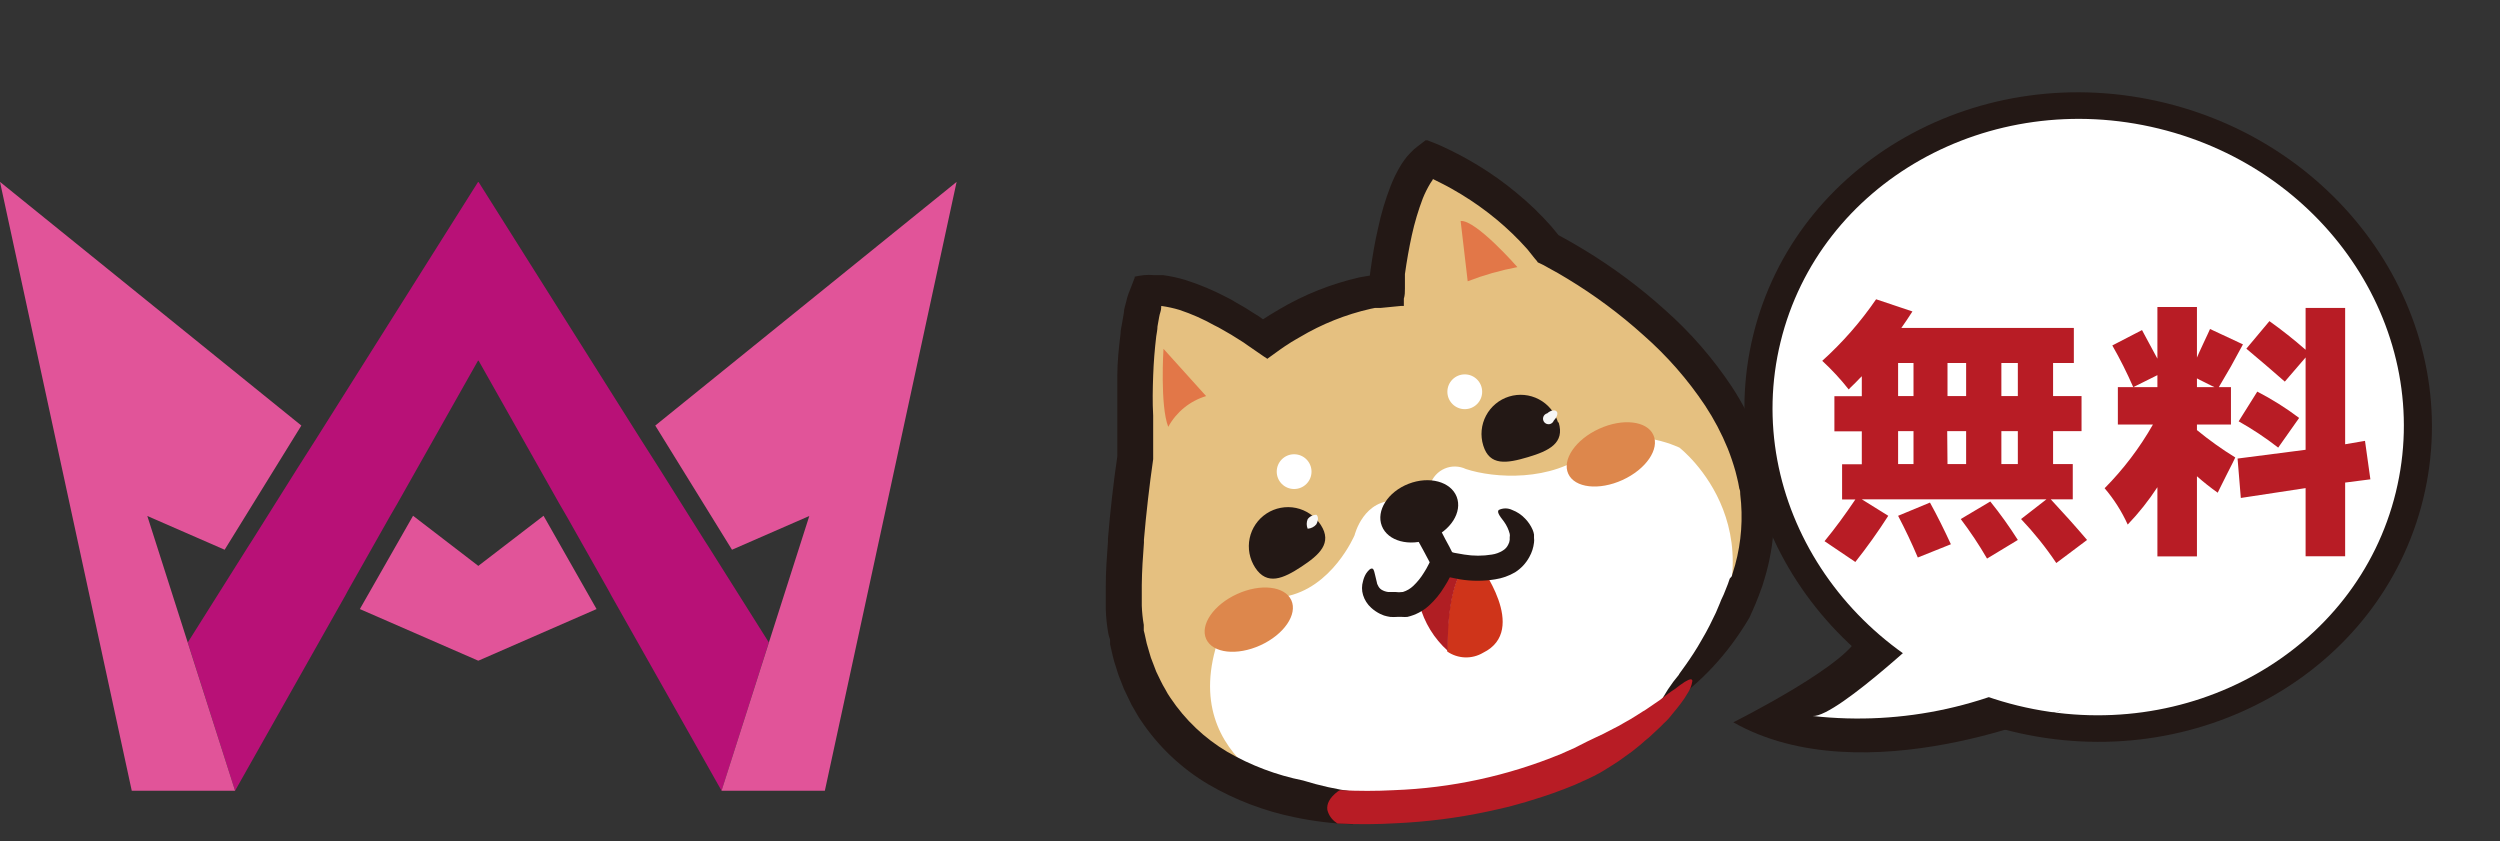 <svg width="104" height="35" viewBox="0 0 104 35" fill="none" xmlns="http://www.w3.org/2000/svg">
<rect x="0" y="0" width="104" height="35" fill="#333333" stroke="none"/>
<path d="M29.48 22.75L29.31 22.486L27.412 19.465L26.621 18.222L19.906 7.567L19.898 7.584L19.889 7.567L13.174 18.222L12.383 19.465L10.485 22.486L10.315 22.75L7.813 26.724L9.779 32.894L14.374 24.758L14.459 24.597L16.196 21.524L16.536 20.937L19.889 14.997L19.898 15.014L19.906 14.997L23.259 20.937L23.6 21.524L25.336 24.597L25.421 24.758L30.017 32.894L31.983 26.724L29.48 22.75Z" fill="#B81177"/>
<path d="M12.536 17.703L0 7.567L2.443 18.861L5.481 32.894H9.779L6.128 21.465L9.345 22.869L12.536 17.703Z" fill="#E15499"/>
<path d="M27.259 17.703L30.451 22.869L33.667 21.465L30.016 32.894H34.314L37.352 18.861L39.795 7.567L27.259 17.703Z" fill="#E15499"/>
<path d="M22.612 21.456L19.898 23.541L17.183 21.456L14.97 25.337L19.889 27.482H19.898H19.906L24.817 25.337L22.612 21.456Z" fill="#E15499"/>
<path d="M100.804 20.758C102.569 13.539 97.761 6.161 90.065 4.279C82.368 2.398 74.698 6.724 72.933 13.943C71.168 21.162 75.976 28.539 83.673 30.421C91.369 32.303 99.039 27.977 100.804 20.758Z" fill="#231815"/>
<path d="M99.666 20.479C101.287 13.851 96.871 7.077 89.803 5.349C82.736 3.621 75.692 7.593 74.072 14.221C72.451 20.849 76.867 27.623 83.934 29.352C91.002 31.08 98.045 27.108 99.666 20.479Z" fill="white"/>
<path d="M85.747 29.536C85.747 29.536 77.553 33.134 72.105 30.048C72.105 30.048 77.226 27.488 77.335 26.335C77.335 26.335 84.089 30.477 85.747 29.536Z" fill="#231815"/>
<path d="M80.837 25.637C80.837 25.637 76.433 29.856 75.409 29.786C79.158 30.204 82.941 29.367 86.163 27.404L80.837 25.637Z" fill="white"/>
<path d="M72.394 22.539C72.394 28.3 66.331 32.782 59.367 33.422C50.603 34.279 46.685 28.736 46.685 22.955C46.685 17.175 52.363 12.482 59.367 12.482C66.37 12.482 72.394 16.759 72.394 22.539Z" fill="white"/>
<path d="M54.604 33.441C54.604 33.441 48.842 31.866 50.712 26.521C51.015 26.059 51.415 25.669 51.884 25.376C52.352 25.084 52.878 24.895 53.426 24.824C55.417 24.479 56.351 22.264 56.351 22.264C56.351 22.264 56.723 20.715 58.15 20.836C59.578 20.958 59.501 20.151 59.501 20.151C59.547 20.006 59.624 19.872 59.727 19.759C59.829 19.646 59.955 19.556 60.095 19.495C60.235 19.434 60.386 19.404 60.539 19.407C60.691 19.41 60.842 19.445 60.98 19.511C62.164 19.902 64.552 20.049 66.101 18.794C67.65 17.54 69.865 18.621 69.865 18.621C69.865 18.621 74.564 22.251 70.281 28.288C70.281 28.288 73.014 25.81 73.142 22.526C73.27 19.242 72.182 15.529 65.883 11.228L64.033 10.293L61.159 7.15L59.021 6.855L58.105 9.832L57.318 12.29C56.745 12.196 56.157 12.236 55.602 12.408C55.047 12.579 54.538 12.876 54.117 13.276C52.766 14.633 52.568 14.166 52.568 14.166C52.568 14.166 49.975 12.418 49.252 12.38C48.529 12.341 47.332 12.22 47.332 12.22L47.159 18.794C47.159 18.794 46.071 25.349 47.159 27.82C48.247 30.291 50.148 33.223 54.604 33.441Z" fill="#E5C080"/>
<path d="M56.306 32.935C56.32 32.929 56.334 32.926 56.348 32.926C56.362 32.926 56.377 32.929 56.39 32.935C56.566 33.059 56.699 33.236 56.767 33.441C56.831 33.658 56.767 33.947 56.377 34.241C56.34 34.262 56.302 34.279 56.262 34.292C55.453 34.262 54.647 34.164 53.855 33.998C52.596 33.741 51.387 33.28 50.276 32.634C49.146 31.966 48.181 31.051 47.453 29.958C47.357 29.824 47.28 29.677 47.197 29.536C47.11 29.396 47.033 29.251 46.967 29.101L46.755 28.659L46.576 28.204C46.512 28.051 46.474 27.897 46.422 27.744C46.371 27.59 46.32 27.43 46.288 27.276L46.179 26.802V26.7V26.636C46.179 26.585 46.147 26.521 46.134 26.476L46.102 26.335C46.045 26.007 46.01 25.676 46 25.343V24.395C46 23.755 46.045 23.16 46.09 22.546V22.418C46.186 21.265 46.314 20.119 46.48 18.986V18.775V18.73V18.692V18.256C46.48 17.962 46.48 17.674 46.48 17.386C46.48 16.805 46.48 16.223 46.48 15.638C46.48 15.056 46.544 14.473 46.614 13.884C46.614 13.737 46.653 13.59 46.679 13.443L46.755 12.994C46.755 12.847 46.819 12.694 46.851 12.546C46.875 12.433 46.907 12.322 46.947 12.213L47.095 11.836L47.165 11.65L47.203 11.554V11.509C47.332 11.481 47.463 11.459 47.594 11.445C47.728 11.432 47.863 11.432 47.997 11.445H48.209H48.381C48.7 11.488 49.015 11.556 49.322 11.65C49.907 11.837 50.475 12.075 51.019 12.361L51.217 12.463L51.409 12.578L51.8 12.802L52.171 13.039L52.363 13.155L52.542 13.283L52.824 13.103L53.208 12.873C54.252 12.255 55.386 11.804 56.569 11.535L56.985 11.464L57.017 11.215C57.1 10.632 57.196 10.056 57.331 9.48C57.456 8.887 57.63 8.304 57.849 7.739C57.966 7.436 58.11 7.145 58.278 6.868C58.329 6.798 58.368 6.721 58.425 6.651L58.47 6.593C58.487 6.566 58.507 6.54 58.528 6.516L58.669 6.362C58.72 6.318 58.765 6.26 58.816 6.215L58.976 6.087L59.302 5.838C59.302 5.838 59.302 5.838 59.334 5.838H59.386L59.494 5.882L59.712 5.966C59.853 6.023 60 6.087 60.141 6.158C60.282 6.228 60.448 6.298 60.596 6.382C60.89 6.529 61.178 6.695 61.466 6.868C62.037 7.213 62.58 7.6 63.092 8.027C63.611 8.452 64.095 8.919 64.539 9.422L64.833 9.781L65.044 9.896C65.333 10.056 65.614 10.216 65.896 10.389C67.095 11.115 68.223 11.953 69.263 12.892C70.327 13.833 71.263 14.909 72.048 16.093C72.465 16.732 72.82 17.41 73.11 18.116C73.251 18.474 73.373 18.839 73.482 19.21C73.526 19.402 73.584 19.588 73.616 19.78L73.667 20.068C73.689 20.163 73.704 20.259 73.712 20.356C73.821 21.131 73.821 21.918 73.712 22.693C73.657 23.077 73.578 23.458 73.475 23.832C73.424 24.018 73.367 24.203 73.309 24.389L73.27 24.491C73.13 24.901 72.957 25.298 72.778 25.689L72.585 26.009C72.457 26.207 72.278 26.482 72.054 26.783C71.567 27.441 71.009 28.042 70.39 28.576C70.068 28.877 69.709 29.135 69.321 29.344C69.097 29.453 69.001 29.433 69.007 29.344C69.234 28.885 69.515 28.455 69.846 28.064C69.782 28.108 70.345 27.423 70.799 26.604C71.036 26.207 71.235 25.797 71.382 25.484L71.542 25.106L71.6 24.959L71.702 24.741L71.792 24.517C71.856 24.37 71.907 24.223 71.958 24.069L72.041 23.973C72.086 23.813 72.137 23.659 72.182 23.499C72.443 22.545 72.514 21.549 72.394 20.567C72.394 20.484 72.394 20.407 72.355 20.324L72.31 20.081C72.278 19.921 72.233 19.767 72.195 19.607C72.105 19.287 71.997 18.967 71.875 18.66C71.62 18.035 71.305 17.437 70.934 16.874C70.212 15.791 69.351 14.807 68.373 13.948C67.396 13.067 66.337 12.28 65.211 11.599C64.948 11.439 64.686 11.285 64.417 11.144L64.212 11.029L64.001 10.927C64.001 10.927 63.969 10.927 63.956 10.888L63.918 10.837L63.841 10.748L63.534 10.363C63.139 9.92 62.711 9.507 62.254 9.128C61.791 8.745 61.301 8.396 60.788 8.084C60.532 7.931 60.269 7.777 60 7.643L59.603 7.444V7.476C59.568 7.521 59.536 7.568 59.507 7.617C59.383 7.822 59.276 8.036 59.187 8.257C58.999 8.754 58.847 9.263 58.733 9.781C58.617 10.312 58.521 10.856 58.445 11.4V11.605V11.791V11.996C58.445 12.137 58.445 12.284 58.4 12.425V12.642V12.726H58.291L57.446 12.809H57.343H57.299H57.203L57.017 12.847C55.98 13.082 54.986 13.48 54.072 14.025C53.951 14.089 53.836 14.166 53.72 14.23L53.554 14.339L53.464 14.396L53.285 14.518L52.939 14.768L52.76 14.896L52.722 14.928L52.677 14.896L52.587 14.838L51.909 14.371L51.736 14.249L51.563 14.14L51.217 13.923L50.871 13.724L50.692 13.622L50.513 13.532C50.052 13.273 49.568 13.059 49.066 12.892C48.829 12.821 48.588 12.768 48.343 12.732H48.305V12.802C48.305 12.93 48.24 13.052 48.221 13.187L48.151 13.583C48.151 13.718 48.119 13.852 48.1 13.987C48.036 14.524 47.991 15.075 47.972 15.625C47.953 16.176 47.94 16.733 47.972 17.29C47.972 17.572 47.972 17.847 47.972 18.128V18.538C47.972 18.538 47.972 18.653 47.972 18.717V18.89V19.102C47.812 20.215 47.684 21.336 47.588 22.45V22.578C47.543 23.166 47.504 23.755 47.498 24.338V25.196C47.508 25.464 47.535 25.731 47.581 25.996V26.079C47.58 26.098 47.58 26.117 47.581 26.137C47.581 26.137 47.581 26.092 47.581 26.105C47.581 26.105 47.581 26.137 47.581 26.143V26.194V26.233L47.613 26.354L47.703 26.764C47.735 26.898 47.786 27.027 47.818 27.161C47.85 27.295 47.901 27.43 47.953 27.558L48.1 27.942L48.279 28.313C48.339 28.438 48.405 28.56 48.477 28.678C48.539 28.8 48.61 28.918 48.689 29.03C49.3 29.947 50.11 30.715 51.057 31.277C52.035 31.843 53.099 32.245 54.207 32.468C54.893 32.681 55.595 32.837 56.306 32.935V32.935Z" fill="#231815"/>
<path d="M48.401 14.511C48.401 14.511 48.253 16.874 48.599 17.757C48.936 17.14 49.501 16.681 50.174 16.477L48.401 14.511Z" fill="#E27748"/>
<path d="M61.056 11.701C61.726 11.442 62.418 11.245 63.124 11.112C63.124 11.112 61.402 9.141 60.762 9.192L61.056 11.701Z" fill="#E27748"/>
<path d="M53.835 20.343C54.235 20.343 54.559 20.02 54.559 19.62C54.559 19.221 54.235 18.897 53.835 18.897C53.436 18.897 53.112 19.221 53.112 19.62C53.112 20.02 53.436 20.343 53.835 20.343Z" fill="white"/>
<path d="M60.935 17.021C61.334 17.021 61.658 16.697 61.658 16.298C61.658 15.898 61.334 15.574 60.935 15.574C60.535 15.574 60.211 15.898 60.211 16.298C60.211 16.697 60.535 17.021 60.935 17.021Z" fill="white"/>
<path d="M52.435 26.843C53.413 26.397 53.988 25.558 53.719 24.969C53.45 24.381 52.44 24.265 51.462 24.712C50.484 25.158 49.91 25.997 50.178 26.585C50.447 27.174 51.457 27.289 52.435 26.843Z" fill="#DD874C"/>
<path d="M67.496 19.968C68.474 19.522 69.049 18.683 68.78 18.094C68.512 17.506 67.501 17.39 66.524 17.837C65.546 18.283 64.971 19.122 65.24 19.71C65.508 20.299 66.519 20.414 67.496 19.968Z" fill="#DD874C"/>
<path d="M55.686 34.26C55.668 34.262 55.65 34.26 55.633 34.253C55.616 34.246 55.601 34.236 55.59 34.222C55.403 34.098 55.27 33.908 55.218 33.691C55.186 33.46 55.289 33.198 55.654 32.922C55.687 32.899 55.724 32.882 55.763 32.871C56.505 32.91 57.248 32.91 57.99 32.871C60.374 32.785 62.724 32.275 64.93 31.367L65.493 31.117L66.037 30.842L66.12 30.803L66.344 30.695L66.683 30.535L67.106 30.317C67.271 30.238 67.431 30.15 67.586 30.055L67.836 29.914L68.085 29.76L68.335 29.6L68.463 29.523L68.585 29.44L69.052 29.12C69.295 28.928 69.5 28.774 69.692 28.652C69.819 28.549 69.952 28.453 70.089 28.364C70.3 28.236 70.396 28.23 70.403 28.326C70.375 28.517 70.303 28.699 70.192 28.857L70.07 29.056L69.923 29.261C69.814 29.401 69.699 29.555 69.564 29.709C69.457 29.853 69.334 29.986 69.199 30.106C69.078 30.24 68.918 30.375 68.751 30.535C68.585 30.695 68.578 30.695 68.482 30.771L68.201 31.015L67.906 31.252L67.612 31.463L67.337 31.661L67.08 31.828L66.69 32.071L66.536 32.161C66.37 32.25 66.197 32.34 66.024 32.417L65.499 32.654C64.909 32.898 64.306 33.111 63.694 33.294L63.47 33.364L63.239 33.428L62.779 33.556C62.465 33.627 62.138 33.71 61.85 33.767C60.608 34.029 59.348 34.189 58.08 34.247C57.283 34.294 56.483 34.298 55.686 34.26V34.26Z" fill="#B81C25"/>
<path d="M54.943 21.835C55.436 22.59 54.886 23.083 54.136 23.576C53.388 24.069 52.709 24.37 52.216 23.615C52.099 23.436 52.019 23.235 51.979 23.025C51.94 22.815 51.942 22.599 51.986 22.39C52.03 22.18 52.115 21.982 52.236 21.805C52.356 21.629 52.511 21.478 52.69 21.361C52.869 21.244 53.069 21.164 53.279 21.125C53.489 21.085 53.705 21.087 53.915 21.131C54.124 21.175 54.322 21.26 54.499 21.381C54.675 21.502 54.826 21.656 54.943 21.835V21.835Z" fill="#231815"/>
<path d="M54.757 21.413C54.853 21.477 54.847 21.656 54.757 21.816C54.712 21.868 54.658 21.911 54.596 21.941C54.535 21.972 54.468 21.99 54.399 21.995C54.373 21.932 54.359 21.865 54.359 21.797C54.359 21.728 54.373 21.661 54.399 21.598C54.495 21.464 54.655 21.413 54.757 21.413Z" fill="#F7F7F7"/>
<path d="M64.84 17.571C65.102 18.429 64.443 18.756 63.559 19.018C62.676 19.281 61.965 19.39 61.703 18.532C61.575 18.119 61.617 17.673 61.819 17.291C62.021 16.909 62.366 16.623 62.778 16.496C63.191 16.369 63.637 16.41 64.019 16.612C64.401 16.814 64.687 17.159 64.814 17.571H64.84Z" fill="#231815"/>
<path d="M64.756 17.117C64.833 17.2 64.756 17.373 64.635 17.501C64.621 17.538 64.597 17.571 64.566 17.596C64.536 17.621 64.499 17.638 64.46 17.645C64.421 17.652 64.381 17.648 64.343 17.635C64.306 17.622 64.273 17.599 64.246 17.57C64.22 17.54 64.202 17.504 64.194 17.465C64.186 17.426 64.188 17.386 64.2 17.348C64.212 17.31 64.234 17.276 64.263 17.249C64.292 17.222 64.327 17.203 64.366 17.194C64.507 17.066 64.68 17.034 64.756 17.117Z" fill="#F7F7F7"/>
<path d="M59.487 22.418C60.347 22.083 60.844 21.299 60.598 20.666C60.352 20.034 59.455 19.792 58.595 20.127C57.735 20.462 57.238 21.246 57.484 21.879C57.73 22.511 58.627 22.753 59.487 22.418Z" fill="#231815"/>
<path d="M61.517 23.442L61.159 23.333C60.23 24.018 60.192 26.335 60.205 27.103C60.422 27.254 60.679 27.338 60.943 27.348C61.207 27.357 61.469 27.29 61.696 27.155C63.63 26.207 61.517 23.442 61.517 23.442Z" fill="#CF341A"/>
<path d="M61.159 23.333L60.09 23.013L59.053 25.157C59.25 25.899 59.659 26.566 60.231 27.078C60.211 26.341 60.25 24.024 61.159 23.333Z" fill="#B01E23"/>
<path d="M58.854 22.245C58.854 22.245 58.854 22.245 58.854 22.206C58.935 22.052 59.061 21.925 59.215 21.843C59.37 21.761 59.545 21.727 59.718 21.745H59.77L60.128 22.437L60.301 22.757L60.397 22.949L60.493 23.128L60.583 23.314V23.358C60.583 23.358 60.583 23.39 60.583 23.41L60.544 23.506C60.544 23.57 60.493 23.64 60.461 23.704L60.416 23.8L60.384 23.877L60.327 23.986C60.254 24.134 60.173 24.277 60.083 24.415C59.909 24.705 59.693 24.968 59.443 25.196C59.189 25.425 58.88 25.586 58.547 25.663C58.472 25.669 58.398 25.669 58.323 25.663H58.124C58.026 25.671 57.928 25.671 57.83 25.663C57.743 25.65 57.658 25.631 57.574 25.605L57.42 25.541C57.283 25.474 57.156 25.388 57.043 25.285C56.883 25.142 56.766 24.959 56.703 24.754C56.645 24.564 56.645 24.361 56.703 24.171C56.729 24.061 56.772 23.955 56.831 23.858C56.87 23.799 56.915 23.746 56.966 23.698C57.043 23.634 57.1 23.634 57.139 23.698C57.177 23.762 57.222 24.024 57.279 24.235C57.279 24.235 57.279 24.28 57.324 24.357C57.355 24.431 57.409 24.494 57.478 24.536C57.559 24.583 57.648 24.614 57.74 24.626H57.894H58.035C58.143 24.642 58.253 24.642 58.361 24.626C58.522 24.577 58.668 24.491 58.79 24.376C58.964 24.211 59.114 24.024 59.238 23.819C59.309 23.71 59.373 23.597 59.43 23.48L59.475 23.39L59.213 22.898L58.854 22.245Z" fill="#231815"/>
<path d="M60.058 23.973C60.058 23.973 60.058 23.973 60.058 23.941C60.026 23.811 60.026 23.675 60.058 23.544C60.099 23.342 60.19 23.153 60.32 22.994C60.324 22.986 60.329 22.979 60.336 22.974C60.343 22.968 60.35 22.964 60.358 22.962L60.512 23L60.915 23.07C61.295 23.132 61.682 23.132 62.061 23.07C62.223 23.047 62.377 22.99 62.516 22.904C62.613 22.847 62.691 22.762 62.74 22.661C62.776 22.598 62.798 22.528 62.804 22.456V22.392C62.803 22.377 62.803 22.362 62.804 22.347C62.814 22.301 62.814 22.253 62.804 22.206C62.757 22.024 62.676 21.853 62.567 21.701C62.349 21.425 62.273 21.291 62.349 21.214C62.436 21.172 62.531 21.15 62.628 21.15C62.724 21.15 62.819 21.172 62.906 21.214C63.11 21.291 63.294 21.414 63.444 21.573C63.576 21.708 63.683 21.866 63.758 22.04C63.785 22.103 63.805 22.17 63.815 22.238V22.315V22.379C63.824 22.443 63.824 22.507 63.815 22.571C63.791 22.78 63.726 22.983 63.623 23.166C63.483 23.428 63.278 23.648 63.028 23.807C62.772 23.957 62.489 24.057 62.196 24.101C61.712 24.179 61.219 24.179 60.736 24.101C60.326 24.012 60.07 23.973 60.058 23.973Z" fill="#231815"/>
<path d="M78.046 12.45L79.557 12.956C79.397 13.206 79.243 13.436 79.096 13.641H86.272V15.1H85.408V16.477H86.592V17.936H85.408V19.306H86.227V20.772H85.312C85.837 21.335 86.342 21.899 86.822 22.462L85.542 23.422C85.106 22.772 84.615 22.16 84.076 21.592L85.132 20.772H77.451L78.552 21.457C78.128 22.12 77.671 22.761 77.182 23.378L75.901 22.513C76.35 21.969 76.772 21.387 77.182 20.779H76.631V19.313H77.451V17.943H76.311V16.483H77.451V15.651L77.367 15.734L77.182 15.926L76.99 16.112L76.906 16.201C76.572 15.776 76.203 15.378 75.805 15.011C76.65 14.248 77.403 13.389 78.046 12.45ZM78.961 16.477H79.602V15.1H78.961V16.477ZM78.961 19.306H79.602V17.936H78.961V19.306ZM80.287 20.907C80.594 21.463 80.882 22.046 81.157 22.641L79.781 23.192C79.525 22.584 79.249 22.008 78.961 21.457L80.287 20.907ZM81.016 15.1V16.477H81.791V15.1H81.016ZM81.016 19.306H81.791V17.936H81.004L81.016 19.306ZM82.796 20.862C83.208 21.373 83.591 21.907 83.942 22.462L82.661 23.237C82.331 22.666 81.965 22.117 81.567 21.592L82.796 20.862ZM83.257 16.477H83.942V15.1H83.257V16.477ZM83.257 17.936V19.306H83.942V17.936H83.257Z" fill="#B81C25"/>
<path d="M91.393 12.77V14.877L91.476 14.684L91.662 14.281L91.854 13.871L91.937 13.686L93.307 14.326L92.808 15.241L92.302 16.106H92.808V17.661H91.393V17.892C91.898 18.307 92.431 18.687 92.987 19.031L92.872 19.268L92.622 19.761L92.373 20.26L92.257 20.497C91.957 20.285 91.669 20.056 91.393 19.812V23.147H89.748V20.267C89.385 20.822 88.972 21.343 88.513 21.822C88.265 21.276 87.942 20.767 87.552 20.311C88.336 19.52 89.011 18.629 89.562 17.661H88.103V16.106H88.743C88.485 15.512 88.194 14.933 87.872 14.371L89.108 13.731L89.21 13.923C89.447 14.358 89.62 14.691 89.748 14.921V12.77H91.393ZM88.743 16.106H89.748V15.606L88.743 16.106ZM91.393 16.106H92.123L92.001 16.048L91.758 15.926L91.502 15.798L91.393 15.741V16.106ZM93.083 19.076L95.913 18.711V14.87L95.048 15.875C94.53 15.421 93.999 14.966 93.448 14.505L94.408 13.359C94.929 13.731 95.431 14.128 95.913 14.55V12.809H97.558V18.481L98.384 18.34L98.608 19.94L97.558 20.075V23.141H95.913V20.305L93.218 20.715L93.083 19.076ZM93.903 16.291C94.513 16.606 95.096 16.972 95.644 17.386L94.773 18.621C94.253 18.216 93.703 17.85 93.128 17.527L93.903 16.291Z" fill="#B81C25"/>
</svg>
